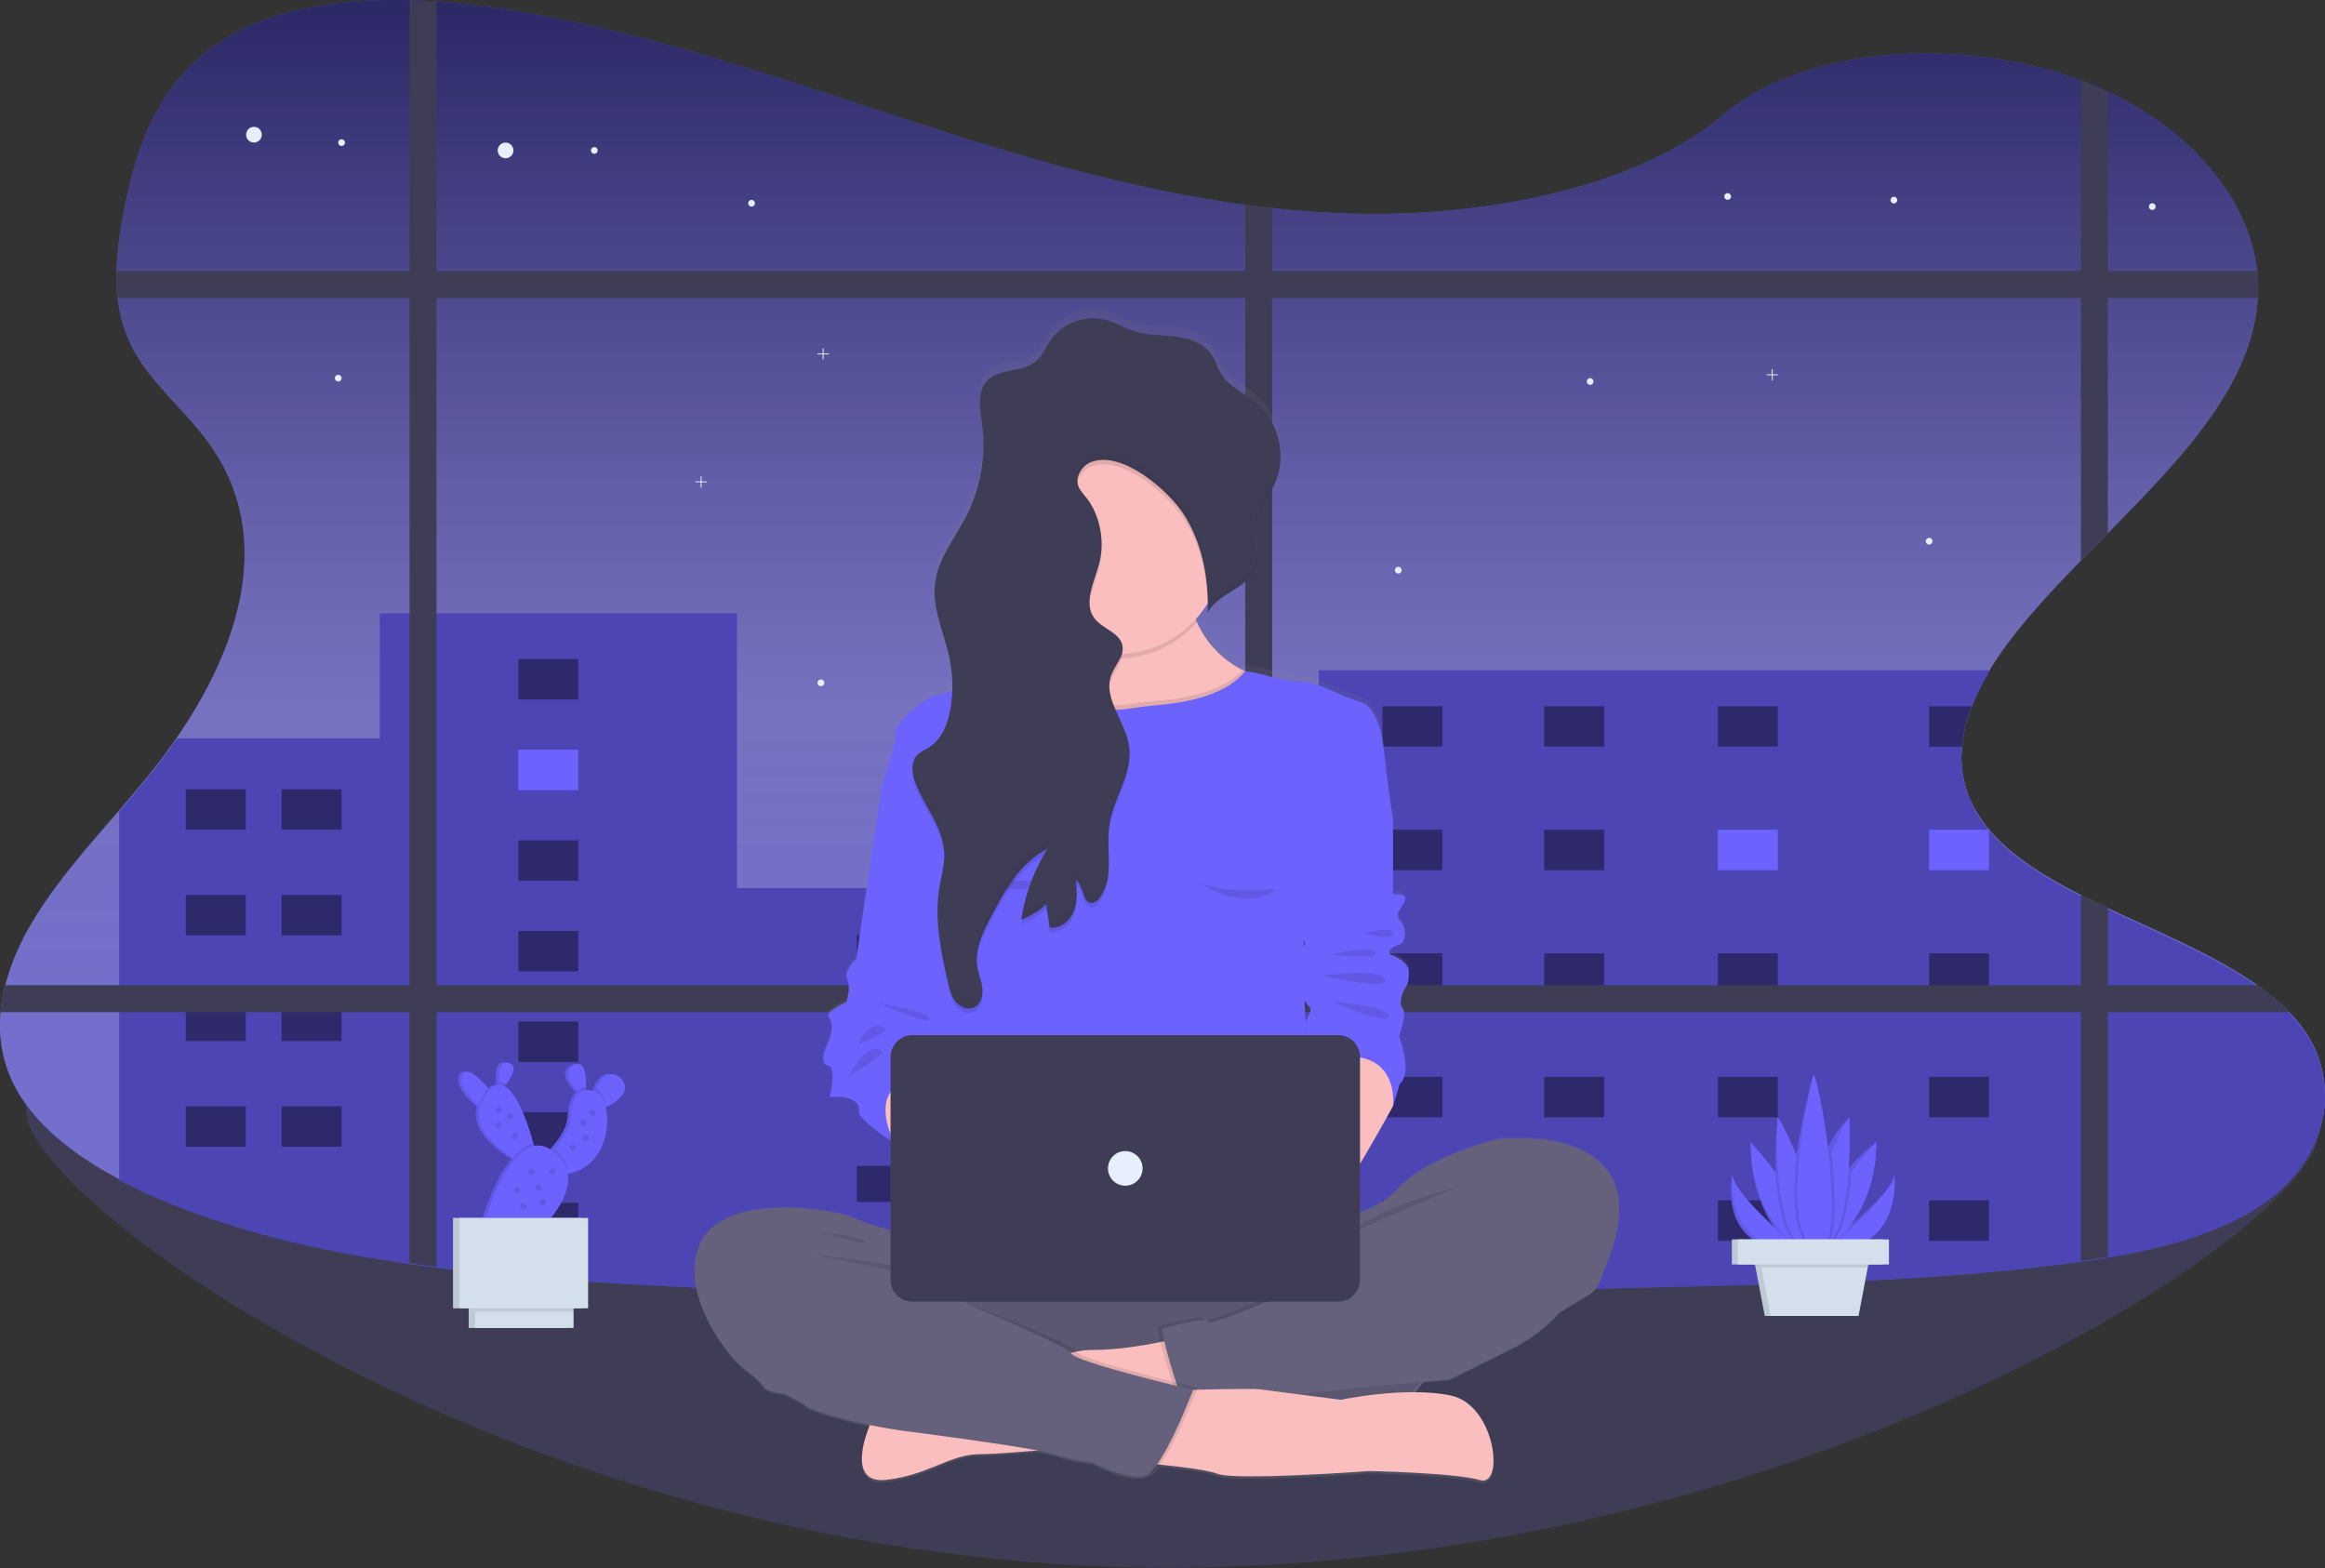 <svg width="599" height="404" viewBox="0 0 599 404" fill="none" xmlns="http://www.w3.org/2000/svg">
<rect x="0" y="0" width="599" height="404" fill="#333333" stroke="none"/>
<g clip-path="url(#clip0)">
<path d="M597.359 291.745C597.359 315.691 465.533 403.871 300.895 403.871C136.258 403.871 6.66 309.9 6.66 285.954C6.66 262.008 136.258 317.143 300.895 317.143C465.533 317.143 597.359 267.778 597.359 291.745Z" fill="#3F3D56"/>
<path d="M598.994 282.187C598.994 282.506 598.994 282.824 598.994 283.148C598.633 293.1 593.09 302.998 582.975 309.987C572.245 317.391 557.855 321.288 543.083 323.776C540.773 324.165 538.452 324.515 536.136 324.855C534.954 325.017 533.777 325.179 532.606 325.33C499.72 329.648 466.142 330.473 432.722 331.267C397.763 332.13 362.771 332.983 327.774 333.426L320.833 333.507C267.733 334.079 214.655 333.598 161.75 330.587C145.331 329.659 128.75 328.428 112.471 326.356C110.15 326.071 107.837 325.76 105.53 325.422C83.941 322.33 62.993 317.586 43.908 309.884C39.403 308.086 34.996 306.05 30.706 303.786C18.718 297.423 8.609 289.376 3.605 279.5C0.695 273.709 -0.503 267.209 0.151 260.762C0.365 258.418 0.768 256.095 1.355 253.816C2.86 248.177 5.155 242.778 8.172 237.782C15.966 224.603 27.672 212.789 37.766 200.414C59.312 174.039 73.345 140.713 53.461 113.68C47.756 105.914 39.509 99.109 34.862 90.986C32.376 86.599 30.825 81.744 30.306 76.728C30.054 74.421 29.959 72.101 30.02 69.782C30.241 64.366 30.918 58.979 32.044 53.678C35.283 37.098 41.333 19.224 60.019 8.883C72.773 1.824 89.03 -0.367 105.514 0.049C107.828 0.103 110.141 0.211 112.455 0.372C118.775 0.788 125.058 1.554 131.125 2.531C168.604 8.516 203.196 21.021 238.118 32.311C264.705 40.903 292.243 48.939 320.817 52.771C323.127 53.078 325.437 53.364 327.758 53.613C334.456 54.347 341.214 54.833 348.025 55.032C381.927 56.004 421.479 48.664 443.991 29.602C465.738 11.177 506.521 9.693 536.12 20.697L536.563 20.864C538.79 21.713 540.949 22.627 543.039 23.606C564.85 33.86 579.461 51.422 581.523 69.798C581.781 72.081 581.842 74.381 581.707 76.674C581.709 76.697 581.709 76.721 581.707 76.744C580.292 99.352 561.812 118.338 543.045 137.356C540.724 139.704 538.398 142.052 536.098 144.416C530.01 150.665 524.111 156.963 518.994 163.445C516.657 166.383 514.509 169.465 512.56 172.674C510.77 175.633 509.24 178.743 507.989 181.967C506.669 185.305 505.82 188.811 505.468 192.383C504.942 197.504 505.878 202.668 508.167 207.279L508.215 207.387C513.224 217.317 523.825 224.354 536.098 230.593C538.36 231.748 540.686 232.871 543.045 233.982C556.355 240.264 570.696 246.098 581.599 253.854C584.538 255.898 587.281 258.21 589.792 260.762C590.814 261.82 591.78 262.931 592.685 264.092C596.666 269.121 598.881 275.321 598.989 281.734C598.994 281.896 598.994 282.042 598.994 282.187Z" fill="#6C63FF"/>
<path d="M598.994 282.187C598.994 282.506 598.994 282.824 598.994 283.148C598.633 293.1 593.09 302.998 582.975 309.987C572.245 317.391 557.855 321.288 543.083 323.776C540.773 324.165 538.452 324.515 536.136 324.855C534.954 325.017 533.777 325.179 532.606 325.33C499.72 329.648 466.142 330.473 432.722 331.267C397.763 332.13 362.771 332.983 327.774 333.426L320.833 333.507C267.733 334.079 214.655 333.598 161.75 330.587C145.331 329.659 128.75 328.428 112.471 326.356C110.15 326.071 107.837 325.76 105.53 325.422C83.941 322.33 62.993 317.586 43.908 309.884C39.403 308.086 34.996 306.05 30.706 303.786C18.718 297.423 8.609 289.376 3.605 279.5C0.695 273.709 -0.503 267.209 0.151 260.762C0.365 258.418 0.768 256.095 1.355 253.816C2.86 248.177 5.155 242.778 8.172 237.782C15.966 224.603 27.672 212.789 37.766 200.414C59.312 174.039 73.345 140.713 53.461 113.68C47.756 105.914 39.509 99.109 34.862 90.986C32.376 86.599 30.825 81.744 30.306 76.728C30.054 74.421 29.959 72.101 30.02 69.782C30.241 64.366 30.918 58.979 32.044 53.678C35.283 37.098 41.333 19.224 60.019 8.883C72.773 1.824 89.03 -0.367 105.514 0.049C107.828 0.103 110.141 0.211 112.455 0.372C118.775 0.788 125.058 1.554 131.125 2.531C168.604 8.516 203.196 21.021 238.118 32.311C264.705 40.903 292.243 48.939 320.817 52.771C323.127 53.078 325.437 53.364 327.758 53.613C334.456 54.347 341.214 54.833 348.025 55.032C381.927 56.004 421.479 48.664 443.991 29.602C465.738 11.177 506.521 9.693 536.12 20.697L536.563 20.864C538.79 21.713 540.949 22.627 543.039 23.606C564.85 33.86 579.461 51.422 581.523 69.798C581.781 72.081 581.842 74.381 581.707 76.674C581.709 76.697 581.709 76.721 581.707 76.744C580.292 99.352 561.812 118.338 543.045 137.356C540.724 139.704 538.398 142.052 536.098 144.416C530.01 150.665 524.111 156.963 518.994 163.445C516.657 166.383 514.509 169.465 512.56 172.674C510.77 175.633 509.24 178.743 507.989 181.967C506.669 185.305 505.82 188.811 505.468 192.383C504.942 197.504 505.878 202.668 508.167 207.279L508.215 207.387C513.224 217.317 523.825 224.354 536.098 230.593C538.36 231.748 540.686 232.871 543.045 233.982C556.355 240.264 570.696 246.098 581.599 253.854C584.538 255.898 587.281 258.21 589.792 260.762C590.814 261.82 591.78 262.931 592.685 264.092C596.666 269.121 598.881 275.321 598.989 281.734C598.994 281.896 598.994 282.042 598.994 282.187Z" fill="url(#paint0_linear)"/>
<path d="M543.067 23.606V137.351C540.746 139.704 538.419 142.052 536.12 144.416V20.697L543.067 23.606Z" fill="#3F3D56"/>
<path d="M581.734 76.674C581.736 76.697 581.736 76.721 581.734 76.744H30.306C30.054 74.438 29.959 72.117 30.02 69.798H581.55C581.808 72.08 581.87 74.381 581.734 76.674V76.674Z" fill="#3F3D56"/>
<path d="M130.25 40.779C131.368 40.779 132.275 39.873 132.275 38.755C132.275 37.637 131.368 36.731 130.25 36.731C129.133 36.731 128.226 37.637 128.226 38.755C128.226 39.873 129.133 40.779 130.25 40.779Z" fill="#E7EFFD"/>
<path d="M65.427 36.726C66.545 36.726 67.451 35.82 67.451 34.702C67.451 33.584 66.545 32.678 65.427 32.678C64.31 32.678 63.403 33.584 63.403 34.702C63.403 35.82 64.31 36.726 65.427 36.726Z" fill="#E7EFFD"/>
<path d="M153.114 39.624C153.594 39.624 153.983 39.235 153.983 38.755C153.983 38.275 153.594 37.886 153.114 37.886C152.634 37.886 152.245 38.275 152.245 38.755C152.245 39.235 152.634 39.624 153.114 39.624Z" fill="#E7EFFD"/>
<path d="M87.999 37.6C88.479 37.6 88.868 37.211 88.868 36.731C88.868 36.251 88.479 35.862 87.999 35.862C87.52 35.862 87.13 36.251 87.13 36.731C87.13 37.211 87.52 37.6 87.999 37.6Z" fill="#E7EFFD"/>
<path d="M87.136 98.288C87.616 98.288 88.005 97.899 88.005 97.419C88.005 96.939 87.616 96.55 87.136 96.55C86.656 96.55 86.267 96.939 86.267 97.419C86.267 97.899 86.656 98.288 87.136 98.288Z" fill="#E7EFFD"/>
<path d="M487.932 52.425C488.412 52.425 488.801 52.036 488.801 51.556C488.801 51.077 488.412 50.688 487.932 50.688C487.452 50.688 487.063 51.077 487.063 51.556C487.063 52.036 487.452 52.425 487.932 52.425Z" fill="#E7EFFD"/>
<path d="M193.627 53.224C194.107 53.224 194.496 52.835 194.496 52.355C194.496 51.875 194.107 51.486 193.627 51.486C193.147 51.486 192.758 51.875 192.758 52.355C192.758 52.835 193.147 53.224 193.627 53.224Z" fill="#E7EFFD"/>
<path d="M445.103 51.486C445.583 51.486 445.972 51.097 445.972 50.617C445.972 50.138 445.583 49.749 445.103 49.749C444.623 49.749 444.234 50.138 444.234 50.617C444.234 51.097 444.623 51.486 445.103 51.486Z" fill="#E7EFFD"/>
<path d="M554.493 54.093C554.973 54.093 555.362 53.704 555.362 53.224C555.362 52.744 554.973 52.355 554.493 52.355C554.013 52.355 553.624 52.744 553.624 53.224C553.624 53.704 554.013 54.093 554.493 54.093Z" fill="#E7EFFD"/>
<path d="M598.995 282.187C598.995 282.506 598.995 282.824 598.995 283.148C598.719 293.175 593.165 303.176 582.975 310.213C572.245 317.618 557.856 321.515 543.083 324.003C540.773 324.391 538.452 324.742 536.136 325.082C534.954 325.244 533.778 325.406 532.606 325.557C524.51 326.636 516.371 327.462 508.205 328.153C497.248 329.081 486.237 329.723 475.216 330.198C461.064 330.819 446.885 331.17 432.722 331.52C405.038 332.2 377.333 332.88 349.602 333.35L339.762 333.512L327.758 333.674L320.817 333.755C277.098 334.219 233.444 333.981 189.865 332.2C186.965 332.085 184.07 331.959 181.18 331.823C174.704 331.538 168.227 331.209 161.75 330.835C148.769 330.101 135.686 329.173 122.743 327.797C119.31 327.437 115.892 327.039 112.488 326.604C110.167 326.32 107.853 326.008 105.546 325.67C102.977 325.31 100.419 324.918 97.871 324.494C78.98 321.407 60.742 316.938 43.924 310.127C39.415 308.32 35.003 306.279 30.706 304.012V209.027C33.102 206.248 35.483 203.468 37.771 200.657C40.524 197.278 43.169 193.797 45.597 190.224H97.844V158.032H189.87V228.807H339.762V172.679H512.695C510.939 175.543 509.424 178.549 508.167 181.665V181.967H507.967C506.647 185.305 505.799 188.811 505.447 192.383C504.921 197.503 505.856 202.668 508.145 207.279V207.505L508.194 207.613C513.203 217.543 523.803 224.581 536.077 230.82C538.338 231.975 540.665 233.097 543.023 234.209C556.198 240.426 570.394 246.212 581.253 253.854L581.577 254.08C584.436 256.064 587.112 258.3 589.571 260.762C589.652 260.837 589.722 260.913 589.792 260.988C590.814 262.047 591.78 263.158 592.685 264.318C596.617 269.288 598.83 275.399 598.989 281.734C598.995 281.896 598.995 282.042 598.995 282.187Z" fill="#6C63FF"/>
<path opacity="0.3" d="M598.995 282.187C598.995 282.506 598.995 282.824 598.995 283.148C598.719 293.175 593.165 303.176 582.975 310.213C572.245 317.618 557.856 321.515 543.083 324.003C540.773 324.391 538.452 324.742 536.136 325.082C534.954 325.244 533.778 325.406 532.606 325.557C524.51 326.636 516.371 327.462 508.205 328.153C497.248 329.081 486.237 329.723 475.216 330.198C461.064 330.819 446.885 331.17 432.722 331.52C405.038 332.2 377.333 332.88 349.602 333.35L339.762 333.512L327.758 333.674L320.817 333.755C277.098 334.219 233.444 333.981 189.865 332.2C186.965 332.085 184.07 331.959 181.18 331.823C174.704 331.538 168.227 331.209 161.75 330.835C148.769 330.101 135.686 329.173 122.743 327.797C119.31 327.437 115.892 327.039 112.488 326.604C110.167 326.32 107.853 326.008 105.546 325.67C102.977 325.31 100.419 324.918 97.871 324.494C78.98 321.407 60.742 316.938 43.924 310.127C39.415 308.32 35.003 306.279 30.706 304.012V209.027C33.102 206.248 35.483 203.468 37.771 200.657C40.524 197.278 43.169 193.797 45.597 190.224H97.844V158.032H189.87V228.807H339.762V172.679H512.695C510.939 175.543 509.424 178.549 508.167 181.665V181.967H507.967C506.647 185.305 505.799 188.811 505.447 192.383C504.921 197.503 505.856 202.668 508.145 207.279V207.505L508.194 207.613C513.203 217.543 523.803 224.581 536.077 230.82C538.338 231.975 540.665 233.097 543.023 234.209C556.198 240.426 570.394 246.212 581.253 253.854L581.577 254.08C584.436 256.064 587.112 258.3 589.571 260.762C589.652 260.837 589.722 260.913 589.792 260.988C590.814 262.047 591.78 263.158 592.685 264.318C596.617 269.288 598.83 275.399 598.989 281.734C598.995 281.896 598.995 282.042 598.995 282.187Z" fill="black"/>
<path opacity="0.4" d="M63.306 203.35H47.87V213.766H63.306V203.35Z" fill="black"/>
<path opacity="0.4" d="M88.005 203.35H72.568V213.766H88.005V203.35Z" fill="black"/>
<path opacity="0.4" d="M371.601 181.94H356.165V192.356H371.601V181.94Z" fill="black"/>
<path opacity="0.4" d="M413.275 181.94H397.838V192.356H413.275V181.94Z" fill="black"/>
<path opacity="0.4" d="M458.03 181.94H442.594V192.356H458.03V181.94Z" fill="black"/>
<path opacity="0.4" d="M371.601 213.771H356.165V224.187H371.601V213.771Z" fill="black"/>
<path opacity="0.4" d="M413.275 213.771H397.838V224.187H413.275V213.771Z" fill="black"/>
<path d="M458.03 213.771H442.594V224.187H458.03V213.771Z" fill="#6C63FF"/>
<path opacity="0.4" d="M371.601 245.596H356.165V256.012H371.601V245.596Z" fill="black"/>
<path opacity="0.4" d="M413.275 245.596H397.838V256.012H413.275V245.596Z" fill="black"/>
<path opacity="0.4" d="M458.03 245.596H442.594V256.012H458.03V245.596Z" fill="black"/>
<path opacity="0.4" d="M371.601 277.427H356.165V287.843H371.601V277.427Z" fill="black"/>
<path opacity="0.4" d="M413.275 277.427H397.838V287.843H413.275V277.427Z" fill="black"/>
<path opacity="0.4" d="M458.03 277.427H442.594V287.843H458.03V277.427Z" fill="black"/>
<path opacity="0.4" d="M371.601 309.258H356.165V319.674H371.601V309.258Z" fill="black"/>
<path opacity="0.4" d="M413.275 309.258H397.838V319.674H413.275V309.258Z" fill="black"/>
<path opacity="0.4" d="M458.03 309.258H442.594V319.674H458.03V309.258Z" fill="black"/>
<path opacity="0.4" d="M507.989 181.967C506.669 185.305 505.821 188.811 505.468 192.383H497V181.967H507.989Z" fill="black"/>
<path d="M512.436 213.771H497V224.187H512.436V213.771Z" fill="#6C63FF"/>
<path opacity="0.4" d="M512.436 245.596H497V256.012H512.436V245.596Z" fill="black"/>
<path opacity="0.4" d="M512.436 277.427H497V287.843H512.436V277.427Z" fill="black"/>
<path opacity="0.4" d="M512.436 309.258H497V319.674H512.436V309.258Z" fill="black"/>
<path opacity="0.4" d="M148.969 169.786H133.532V180.202H148.969V169.786Z" fill="black"/>
<path d="M148.969 193.139H133.532V203.555H148.969V193.139Z" fill="#6C63FF"/>
<path opacity="0.4" d="M148.969 216.486H133.532V226.902H148.969V216.486Z" fill="black"/>
<path opacity="0.4" d="M148.969 239.838H133.532V250.254H148.969V239.838Z" fill="black"/>
<path opacity="0.4" d="M148.969 263.185H133.532V273.601H148.969V263.185Z" fill="black"/>
<path opacity="0.4" d="M148.969 286.537H133.532V296.953H148.969V286.537Z" fill="black"/>
<path opacity="0.4" d="M148.969 309.884H133.532V320.3H148.969V309.884Z" fill="black"/>
<path opacity="0.4" d="M63.306 230.572H47.87V240.988H63.306V230.572Z" fill="black"/>
<path opacity="0.4" d="M88.005 230.572H72.568V240.988H88.005V230.572Z" fill="black"/>
<path opacity="0.4" d="M63.306 257.793H47.87V268.209H63.306V257.793Z" fill="black"/>
<path opacity="0.4" d="M88.005 257.793H72.568V268.209H88.005V257.793Z" fill="black"/>
<path opacity="0.4" d="M63.306 285.015H47.87V295.431H63.306V285.015Z" fill="black"/>
<path opacity="0.4" d="M88.005 285.015H72.568V295.431H88.005V285.015Z" fill="black"/>
<path opacity="0.4" d="M297.905 240.944H220.733V250.254H297.905V240.944Z" fill="black"/>
<path opacity="0.4" d="M297.905 270.649H220.733V279.959H297.905V270.649Z" fill="black"/>
<path opacity="0.4" d="M297.905 300.359H220.733V309.668H297.905V300.359Z" fill="black"/>
<path d="M112.455 0.372V326.345C110.134 326.061 107.821 325.749 105.514 325.411V0.049C107.83 0.092 110.14 0.21 112.455 0.372Z" fill="#3F3D56"/>
<path d="M327.758 53.602V333.436L320.817 333.517V52.755C323.127 53.068 325.441 53.35 327.758 53.602Z" fill="#3F3D56"/>
<path d="M589.792 260.762H0.151C0.365 258.418 0.768 256.095 1.355 253.816H581.62C584.556 255.87 587.292 258.195 589.792 260.762V260.762Z" fill="#3F3D56"/>
<path d="M536.12 230.572C538.382 231.726 540.708 232.849 543.067 233.961V323.776C540.757 324.164 538.436 324.515 536.12 324.855V230.572Z" fill="#3F3D56"/>
<path d="M182.071 124.026H180.743V122.698H180.506V124.026H179.178V124.264H180.506V125.591H180.743V124.264H182.071V124.026Z" fill="#E7EFFD"/>
<path d="M458.03 96.432H456.702V95.104H456.46V96.432H455.137V96.669H456.46V97.997H456.702V96.669H458.03V96.432Z" fill="#E7EFFD"/>
<path d="M213.522 91.062H212.194V89.734H211.951V91.062H210.629V91.305H211.951V92.627H212.194V91.305H213.522V91.062Z" fill="#E7EFFD"/>
<path d="M211.498 176.786C211.978 176.786 212.367 176.397 212.367 175.917C212.367 175.437 211.978 175.048 211.498 175.048C211.018 175.048 210.629 175.437 210.629 175.917C210.629 176.397 211.018 176.786 211.498 176.786Z" fill="#E7EFFD"/>
<path d="M409.675 99.157C410.155 99.157 410.544 98.768 410.544 98.288C410.544 97.808 410.155 97.419 409.675 97.419C409.195 97.419 408.806 97.808 408.806 98.288C408.806 98.768 409.195 99.157 409.675 99.157Z" fill="#E7EFFD"/>
<path d="M497 140.308C497.479 140.308 497.869 139.919 497.869 139.44C497.869 138.96 497.479 138.571 497 138.571C496.52 138.571 496.131 138.96 496.131 139.44C496.131 139.919 496.52 140.308 497 140.308Z" fill="#E7EFFD"/>
<path d="M360.24 147.762C360.72 147.762 361.109 147.373 361.109 146.893C361.109 146.413 360.72 146.024 360.24 146.024C359.76 146.024 359.371 146.413 359.371 146.893C359.371 147.373 359.76 147.762 360.24 147.762Z" fill="#E7EFFD"/>
<path d="M386.088 293.143C386.088 293.143 367.569 297.622 360.24 306.004C357.784 308.805 354.141 310.823 350.379 312.264V299.619C354.616 292.506 358.885 284.594 358.885 284.594C359.079 284.206 360.623 278.75 360.623 278.75C364.099 276.019 360.429 266.477 360.429 266.477C360.429 266.477 362.555 260.438 361.395 259.267C360.234 258.096 361.201 254.982 362.167 253.616C363.133 252.251 362.938 250.497 362.938 249.331C362.938 248.165 361.395 246.406 358.885 245.435C356.375 244.463 359.079 242.903 360.623 242.509C362.167 242.115 362.555 238.419 360.817 236.47C359.079 234.522 361.012 233.356 361.972 231.214C362.933 229.071 358.869 229.46 358.869 229.46V209.761C358.869 209.761 357.708 203.333 356.553 192.032C355.398 180.731 350.956 179.565 350.956 179.565C348.577 178.827 346.255 177.914 344.01 176.835C341.645 175.727 339.194 174.815 336.68 174.109C336.68 174.109 331.472 174.109 327.224 172.803C322.976 171.497 320.774 171.405 320.774 171.405L320.078 171.06C314.854 168.404 310.716 164.016 308.371 158.647C308.252 158.377 308.144 158.107 308.036 157.848C309.189 156.585 310.221 155.215 311.118 153.757V153.725C311.118 153.925 311.118 154.124 311.118 154.324C311.118 154.405 311.118 154.491 311.118 154.572C311.118 155.053 311.118 155.533 311.118 156.013V156.062C314.194 150.627 323.122 149.386 323.969 143.18C324.008 142.897 324.028 142.612 324.029 142.327V142.289C324.029 142.084 324.029 141.874 324.029 141.663C323.915 139.931 323.321 138.204 323.208 136.455C323.17 135.954 323.17 135.451 323.208 134.949V134.982C323.608 130.162 327.24 125.969 328.902 121.29C329.35 120.031 329.641 118.723 329.771 117.393V117.355C329.815 116.956 329.842 116.551 329.852 116.147C329.852 116.049 329.852 115.947 329.852 115.85C329.852 115.569 329.852 115.31 329.852 115.008C329.802 112.518 329.242 110.065 328.207 107.801C327.172 105.536 325.684 103.507 323.834 101.839C320.758 99.168 316.693 97.49 314.561 93.998C313.568 92.379 313.083 90.457 311.998 88.892C309.957 85.935 306.212 84.731 302.666 84.305C299.119 83.879 295.476 84.019 292.087 82.907C289.679 82.119 287.499 80.721 285.07 80.02C282.424 79.312 279.624 79.43 277.047 80.359C274.47 81.288 272.239 82.983 270.653 85.217C269.374 87.084 268.538 89.319 266.811 90.776C263.275 93.766 257.279 92.47 254.181 95.914C252.48 97.808 252.286 100.388 252.491 103.021C252.491 103.054 252.491 103.086 252.491 103.118C252.491 103.318 252.529 103.523 252.551 103.728C252.551 103.825 252.551 103.923 252.551 104.014C252.551 104.106 252.551 104.219 252.588 104.322C252.696 105.266 252.831 106.205 252.95 107.112C252.95 107.252 252.982 107.387 252.999 107.528L253.096 108.375C253.096 108.58 253.128 108.785 253.15 108.99C253.171 109.195 253.187 109.53 253.204 109.757C253.22 109.983 253.204 110.156 253.241 110.361C253.587 117.553 252.063 124.712 248.816 131.139C245.896 136.865 241.556 142.143 240.8 148.539C240.683 149.587 240.654 150.643 240.714 151.696C240.714 151.82 240.714 151.944 240.714 152.068C240.714 152.192 240.746 152.446 240.763 152.635C240.779 152.824 240.806 153.072 240.833 153.288C240.833 153.412 240.865 153.536 240.881 153.66C240.919 153.946 240.962 154.232 241.011 154.524L241.043 154.707C241.81 159.068 243.548 163.342 244.471 167.746C244.817 169.37 245.048 171.017 245.161 172.674C245.159 172.684 245.159 172.695 245.161 172.706C245.194 173.246 245.221 173.758 245.237 174.287C245.237 175 245.237 175.717 245.237 176.446C243.772 177.009 242.27 177.471 240.741 177.828C238.042 178.216 230.124 185.232 230.702 187.002C231.279 188.773 227.161 201.034 227.048 201.407L220.571 246.201C220.571 246.201 217.133 249.515 218.207 251.657C219.281 253.8 217.996 257.502 217.996 257.502C217.996 257.502 212.189 260.033 213.479 261.593C214.769 263.153 214.18 266.072 213.295 268.021C212.41 269.969 210.958 273.477 213.295 274.06C215.632 274.643 213.695 282.247 213.695 282.247C213.695 282.247 221.839 281.308 221.251 286.143C221.057 287.681 226.945 291.913 229.401 293.607V316.889C226.103 315.967 222.228 314.768 219.756 313.613C214.742 311.277 186.573 306.797 180.398 320.241C174.223 333.685 188.888 351.608 192.553 353.556C192.553 353.556 196.029 356.281 196.801 357.647C197.572 359.012 202.009 359.401 202.009 359.401C202.009 359.401 206.64 361.56 207.795 362.709C208.648 363.573 215.702 365.812 224.063 367.566C224.063 367.566 217.311 383.109 228.327 381.83C239.343 380.551 244.708 375.127 252.475 375.127C255.579 375.127 261.343 374.69 267.145 374.172C268.603 374.43 270.044 374.77 271.463 375.192C274.732 376.22 278.089 376.942 281.492 377.351C281.492 377.351 290.176 382.025 294.807 380.853C295.189 380.746 295.545 380.562 295.854 380.314H295.962C296.804 380.103 297.759 379.234 298.752 377.923C304.544 378.517 311.166 379.358 313.628 380.319C318.426 382.17 352.748 379.607 352.748 379.607C352.748 379.607 374.921 380.044 381.274 381.965C387.626 383.886 385.37 362.347 373.647 359.924C370.518 359.297 367.334 358.982 364.142 358.985C364.954 358.148 365.696 357.245 366.36 356.287C370.581 355.904 373.377 355.666 373.377 355.666C373.377 355.666 384.566 350.21 390.935 346.896C395.001 344.684 398.654 341.785 401.73 338.326C401.73 338.326 407.321 334.818 409.637 333.469C411.952 332.119 413.107 327.624 413.107 327.624C430.654 287.876 386.088 293.143 386.088 293.143ZM335.849 243.287C335.849 242.634 335.849 241.975 335.849 241.322C336.475 241.765 336.383 242.461 335.849 243.281V243.287ZM336.032 257.065C336.502 257.68 336.955 258.241 337.279 258.684C338.526 260.303 336.27 261.059 336.432 263.741C336.47 264.34 336.524 265.176 336.578 266.105C336.34 262.235 336.146 259.051 336.032 257.059V257.065Z" fill="url(#paint1_linear)"/>
<path d="M235.608 318.546C235.608 318.546 224.813 316.037 219.788 313.721C214.763 311.406 186.605 306.97 180.43 320.284C174.256 333.598 188.92 351.338 192.585 353.27C196.25 355.202 231.943 328.763 231.943 328.763L260.096 340.636L265.494 322.211L235.608 318.546Z" fill="#65617D"/>
<path d="M350.201 322.211H267.399C256.42 322.211 247.52 331.11 247.52 342.088V344.964C247.52 355.942 256.42 364.841 267.399 364.841H350.201C361.179 364.841 370.079 355.942 370.079 344.964V342.088C370.079 331.11 361.179 322.211 350.201 322.211Z" fill="#65617D"/>
<path opacity="0.1" d="M370.079 343.523C370.083 347.716 368.848 351.817 366.528 355.31C365.739 356.493 364.835 357.596 363.829 358.602C361.852 360.585 359.502 362.157 356.915 363.229C354.328 364.3 351.554 364.85 348.754 364.846H268.84C263.186 364.846 257.763 362.6 253.765 358.602C249.766 354.605 247.52 349.182 247.52 343.528C247.52 337.875 249.766 332.452 253.765 328.455C257.763 324.457 263.186 322.211 268.84 322.211H348.76C354.413 322.211 359.835 324.456 363.833 328.453C367.831 332.449 370.078 337.87 370.079 343.523V343.523Z" fill="black"/>
<path d="M303.351 344.77C303.351 344.77 291.061 347.927 281.033 347.787C271.004 347.646 224.095 367.135 224.095 367.135C224.095 367.135 217.343 382.526 228.359 381.253C239.375 379.979 244.74 374.636 252.507 374.636C260.274 374.636 284.708 371.938 284.708 371.938L308.22 354.571L303.351 344.77Z" fill="#FBBEBE"/>
<path d="M311.042 199.523L288.999 203.868L287.569 204.154C287.569 204.154 270.141 199.523 269.563 199.135C268.986 198.746 253.166 177.434 253.166 177.434C253.166 177.434 261.165 177.52 267.447 173.899C267.674 173.769 267.895 173.629 268.117 173.494C270.879 171.828 272.978 169.255 274.054 166.214C274.167 165.895 274.264 165.566 274.356 165.221C275.025 162.641 275.069 159.516 274.173 155.733C272.014 146.736 276.979 144.259 283.559 144.475C293.064 144.788 306.001 150.719 306.001 150.719C306.169 153.747 306.857 156.722 308.036 159.516C308.139 159.775 308.252 160.056 308.371 160.304C310.731 165.63 314.869 169.971 320.078 172.582L320.774 172.927C321.476 173.262 322.215 173.58 322.982 173.866C339.789 180.235 311.042 199.523 311.042 199.523Z" fill="#FBBEBE"/>
<path opacity="0.1" d="M308.392 160.304C304.2 165.049 298.514 168.222 292.274 169.296C286.034 170.371 279.614 169.283 274.075 166.214C275.025 163.45 275.204 160.013 274.194 155.733C268.986 133.74 306.039 150.719 306.039 150.719C306.222 154.032 307.02 157.283 308.392 160.304V160.304Z" fill="black"/>
<path d="M315.35 140.767C315.359 145.965 313.899 151.059 311.14 155.463C310.241 156.907 309.209 158.264 308.058 159.516C303.196 164.844 296.443 168.059 289.242 168.475C288.702 168.513 288.125 168.529 287.564 168.529C282.069 168.529 276.698 166.9 272.13 163.847C267.561 160.795 264 156.457 261.898 151.381C259.795 146.305 259.245 140.72 260.317 135.332C261.389 129.943 264.035 124.994 267.92 121.109C271.805 117.224 276.755 114.579 282.144 113.507C287.533 112.435 293.119 112.985 298.195 115.088C303.271 117.19 307.61 120.75 310.662 125.319C313.715 129.887 315.344 135.257 315.344 140.751L315.35 140.767Z" fill="#FBBEBE"/>
<path opacity="0.1" d="M311.042 199.523L288.999 203.868L287.569 204.154C287.569 204.154 270.141 199.523 269.563 199.135C268.986 198.746 253.166 177.434 253.166 177.434C253.166 177.434 261.165 177.52 267.447 173.899C267.674 173.769 267.895 173.629 268.117 173.494C270.114 175.653 276.65 181.757 286.921 181.713C288.24 181.714 289.557 181.618 290.861 181.427C293.96 180.952 297.085 180.645 300.204 180.348C306.179 179.722 315.317 177.909 320.115 172.63L320.812 172.976C321.513 173.31 322.253 173.629 323.019 173.915C339.789 180.235 311.042 199.523 311.042 199.523Z" fill="black"/>
<path d="M335.93 255.851C336.119 260.098 339.212 307.936 339.212 307.936H242.938L243.591 277.816L244.131 253.724L244.303 245.818L245.075 218.428L242.285 215.968L227.118 202.605C227.231 202.249 231.344 190.057 230.772 188.341C230.2 186.625 238.107 179.663 240.811 179.274C242.348 178.917 243.859 178.458 245.334 177.898C249.884 176.279 255.956 173.947 256.626 174.314C257.57 174.822 267.037 173.942 267.42 173.904C267.42 173.904 274.405 182.933 286.884 182.879C288.197 182.872 289.509 182.768 290.807 182.566C293.906 182.091 297.031 181.784 300.15 181.46C306.428 180.807 316.186 178.837 320.758 172.933C320.758 172.933 322.965 173.024 327.208 174.314C331.45 175.604 336.664 175.61 336.664 175.61C339.176 176.308 341.628 177.211 343.994 178.308C346.241 179.375 348.562 180.277 350.94 181.006C350.94 181.006 355.377 182.161 356.537 193.349C357.698 204.537 358.869 210.905 358.869 210.905L335.93 230.771C335.93 230.771 335.741 251.587 335.93 255.851Z" fill="#6C63FF"/>
<path d="M227.123 289.225L230.497 294.627L243.132 299.08L251.816 283.245L243.812 277.843L230.982 272.829L223.653 277.071L227.123 289.225Z" fill="#FBBEBE"/>
<path d="M334.964 315.842C334.964 315.842 352.905 314.493 360.24 306.198C367.575 297.903 386.088 293.467 386.088 293.467C386.088 293.467 430.655 288.259 413.075 327.613C413.075 327.613 411.92 332.049 409.605 333.399C407.289 334.748 401.697 338.223 401.697 338.223L333.242 332.244L334.964 315.842Z" fill="#65617D"/>
<path opacity="0.1" d="M370.079 343.523C370.083 347.716 368.848 351.817 366.528 355.31C355.01 356.33 329.502 358.726 324.164 360.216C317.606 362.034 304.333 358.867 302.881 358.51L302.747 358.478C302.747 358.478 300.188 350.717 298.968 345.752C298.429 343.496 298.143 341.818 298.499 341.694C299.659 341.31 310.271 338.412 310.076 340.075C309.882 341.737 341.921 327.629 341.921 327.629L342.903 339.977C346.158 343.701 370.079 338.164 370.079 343.523Z" fill="black"/>
<path d="M403.068 333.204L401.719 338.223C398.637 341.653 394.985 344.523 390.924 346.707C384.555 349.989 373.366 355.391 373.366 355.391C373.366 355.391 332.276 358.861 325.329 360.788C318.383 362.714 303.912 359.05 303.912 359.05C303.912 359.05 298.515 342.654 299.67 342.266C300.825 341.877 311.436 338.99 311.247 340.647C311.059 342.303 343.092 328.201 343.092 328.201L403.068 333.204Z" fill="#65617D"/>
<path d="M288.659 376.455C288.659 376.455 308.856 377.864 313.66 379.693C318.464 381.523 352.781 378.991 352.781 378.991C352.781 378.991 374.953 379.423 381.306 381.323C387.659 383.223 385.403 361.894 373.679 359.503C361.956 357.112 345.435 360.631 345.435 360.631C345.435 360.631 326.792 358.23 324.531 357.933C322.269 357.636 307.378 358.068 307.378 358.068L288.659 376.455Z" fill="#FBBEBE"/>
<path opacity="0.1" d="M209.29 323.215C209.29 323.215 235.986 325.616 243.326 329.993L209.29 323.215Z" fill="black"/>
<path opacity="0.1" d="M375.801 305.707C375.801 305.707 354.896 310.791 346.703 318.271L375.801 305.707Z" fill="black"/>
<path opacity="0.1" d="M210.845 317.143C211.271 317.283 223.135 318.838 222.849 319.966C222.563 321.094 210.845 317.143 210.845 317.143Z" fill="black"/>
<path opacity="0.1" d="M192.202 346.902L193.746 352.692C193.746 352.692 197.216 355.391 197.988 356.74C198.76 358.089 203.197 358.478 203.197 358.478C203.197 358.478 207.828 360.599 208.988 361.754C210.148 362.909 222.681 366.579 234.453 368.122C246.225 369.666 268.02 372.558 272.651 374.102C275.923 375.117 279.282 375.827 282.684 376.223C282.684 376.223 291.363 380.853 295.994 379.698C300.625 378.544 308.533 357.512 308.533 357.512C308.533 357.512 278.053 350.377 277.087 348.062C276.121 345.747 246.797 334.947 246.797 334.947L229.433 335.358L192.202 346.902Z" fill="black"/>
<path d="M191.042 347.479L192.585 353.27C192.585 353.27 196.061 355.968 196.833 357.318C197.605 358.667 202.042 359.055 202.042 359.055C202.042 359.055 206.672 361.176 207.828 362.337C208.983 363.497 221.526 367.156 233.293 368.7C245.059 370.243 266.864 373.136 271.495 374.679C274.766 375.691 278.123 376.399 281.524 376.795C281.524 376.795 290.208 381.42 294.839 380.265C299.47 379.11 307.377 358.079 307.377 358.079C307.377 358.079 276.893 350.944 275.932 348.629C274.971 346.313 231.943 328.763 231.943 328.763L218.45 325.676L191.042 347.479Z" fill="#65617D"/>
<path d="M230.491 200.678L227.118 202.61L220.641 246.978C220.641 246.978 217.203 250.259 218.277 252.375C219.351 254.491 218.066 258.16 218.066 258.16C218.066 258.16 212.259 260.67 213.549 262.214C214.839 263.757 214.25 266.65 213.365 268.576C212.48 270.503 211.028 273.973 213.365 274.556C215.702 275.139 213.765 282.652 213.765 282.652C213.765 282.652 221.909 281.723 221.321 286.505C221.078 288.437 230.529 294.6 230.529 294.6C230.529 294.6 219.788 275.117 243.85 277.816L245.917 266.833C245.917 266.833 247.984 260.648 245.917 258.738C243.85 256.827 246.381 247.647 246.381 247.647L246.835 207.813L230.491 200.678Z" fill="#6C63FF"/>
<path opacity="0.1" d="M225.25 257.977C225.677 258.684 238.668 260.136 239.516 262.44C240.363 264.745 225.25 257.977 225.25 257.977Z" fill="black"/>
<path opacity="0.1" d="M221.154 268.992C221.154 268.992 222.919 263.482 227.091 264.469C231.263 265.457 221.154 268.992 221.154 268.992Z" fill="black"/>
<path opacity="0.1" d="M218.898 277.039C218.898 277.039 222.001 269.694 226.238 270.26C230.475 270.827 218.898 277.039 218.898 277.039Z" fill="black"/>
<path d="M360.24 276.877L358.885 284.972C358.885 284.972 344.998 310.44 342.488 310.823C339.978 311.207 326.295 293.85 326.295 293.85L322.631 276.871L337.058 274.135L343.465 267.805C343.465 267.805 359.657 269.354 360.24 276.877Z" fill="#FBBEBE"/>
<path d="M353.677 207.241L358.885 210.905V230.388C358.885 230.388 362.939 229.999 361.972 232.126C361.006 234.252 359.079 235.402 360.817 237.334C362.555 239.266 362.167 242.925 360.623 243.314C359.079 243.702 356.381 245.24 358.885 246.206C361.39 247.172 362.939 248.905 362.939 250.065C362.939 251.225 363.133 252.958 362.167 254.307C361.201 255.656 360.24 258.743 361.395 259.904C362.55 261.064 360.429 267.038 360.429 267.038C360.429 267.038 364.099 276.494 360.623 279.192C360.623 279.192 359.079 284.589 358.885 284.978C358.885 284.978 361.319 266.202 337.047 274.141C337.047 274.141 336.599 266.984 336.432 264.334C336.265 261.685 338.526 260.907 337.279 259.326C336.032 257.745 332.913 254.113 334.386 253.152C335.86 252.192 335.352 250.454 334.769 249.099C334.187 247.744 332.152 247.75 333.998 246.109C335.844 244.469 336.939 242.93 335.854 242.159C334.769 241.387 332.886 238.872 334.386 237.717C335.887 236.562 335.93 219.778 335.93 219.778C335.93 219.778 342.105 195.087 353.677 207.241Z" fill="#6C63FF"/>
<path opacity="0.1" d="M351.226 240.432C351.226 240.432 358.642 238.419 358.885 240.432C359.128 242.445 351.226 240.432 351.226 240.432Z" fill="black"/>
<path opacity="0.1" d="M342.893 245.974C342.893 245.974 353.061 243.432 354.33 245.408C355.598 247.383 342.893 245.974 342.893 245.974Z" fill="black"/>
<path opacity="0.1" d="M340.631 251.339C340.631 251.339 355.884 249.218 356.872 252.326C357.86 255.435 340.631 251.339 340.631 251.339Z" fill="black"/>
<path opacity="0.1" d="M342.893 257.977C343.459 258.117 357.579 259.105 357.86 261.787C358.14 264.469 342.893 257.977 342.893 257.977Z" fill="black"/>
<path d="M344.733 266.671H235.09C231.969 266.671 229.439 269.201 229.439 272.322V329.707C229.439 332.828 231.969 335.358 235.09 335.358H344.733C347.854 335.358 350.384 332.828 350.384 329.707V272.322C350.384 269.201 347.854 266.671 344.733 266.671Z" fill="#3F3D56"/>
<path d="M289.912 305.475C292.374 305.475 294.37 303.479 294.37 301.017C294.37 298.555 292.374 296.559 289.912 296.559C287.449 296.559 285.453 298.555 285.453 301.017C285.453 303.479 287.449 305.475 289.912 305.475Z" fill="#E7EFFD"/>
<path opacity="0.1" d="M249.69 224.57C249.69 224.57 261.284 233.432 270.249 226.68C270.249 226.68 255.093 228.057 249.69 224.57Z" fill="black"/>
<path opacity="0.1" d="M308.392 226.956C308.392 226.956 319.98 235.812 328.946 229.06C328.946 229.06 313.795 230.442 308.392 226.956Z" fill="black"/>
<path opacity="0.1" d="M315.35 140.767C315.359 145.964 313.899 151.059 311.14 155.463C310.907 147.729 309.089 139.99 304.879 133.53C301.025 127.593 289.307 117.237 281.254 120.124C280.412 120.433 279.654 120.936 279.043 121.592C278.431 122.249 277.983 123.04 277.735 123.902C276.936 126.935 279.273 128.219 280.774 130.61C283.318 134.753 284.312 139.663 283.58 144.469C283.478 145.116 283.343 145.758 283.176 146.391C281.907 151.151 279.003 156.596 281.999 160.498C284.088 163.197 288.578 164.157 289.188 167.514C289.244 167.831 289.262 168.154 289.242 168.475C289.102 170.747 287.164 172.749 286.317 174.978C285.324 177.606 285.885 180.218 286.916 182.858C288.255 186.301 290.392 189.782 290.91 193.419C291.428 197.057 290.311 200.435 288.994 203.851C287.747 207.09 286.295 210.301 285.809 213.674C284.876 220.085 287.229 227.501 283.192 232.563C282.781 233.175 282.148 233.603 281.427 233.756C278.841 234.025 279.268 229.379 277.201 227.819C277.422 230.518 277.632 233.335 276.661 235.86C275.689 238.386 273.131 240.534 270.454 240.108L269.531 234.047C267.709 235.84 265.517 237.213 263.108 238.068C264.056 231.623 266.339 225.447 269.812 219.934C263.016 223.205 259.054 230.285 255.519 236.945C253.317 241.106 251.034 245.65 251.806 250.297C252.119 252.191 252.934 253.994 253.112 255.899C253.29 257.804 252.599 260.033 250.823 260.756C249.274 261.388 247.466 260.632 246.349 259.369L246.155 259.137C246.047 258.997 245.944 258.851 245.847 258.705C245.654 258.412 245.483 258.106 245.334 257.788C244.852 256.647 244.49 255.459 244.255 254.242L244.136 253.703C242.339 245.818 240.719 237.685 242.036 229.708C242.522 226.772 243.407 223.858 243.299 220.879C243.218 219.199 242.876 217.542 242.285 215.967C240.709 211.553 237.675 207.5 235.948 203.053C235.929 203.023 235.915 202.99 235.905 202.956C234.998 200.603 234.55 197.661 236.229 195.772C237.092 194.795 238.388 194.304 239.467 193.614C242.824 191.428 244.325 187.278 244.946 183.316C245.225 181.531 245.366 179.727 245.367 177.919C249.917 176.3 255.989 173.969 256.658 174.336C257.603 174.843 267.07 173.963 267.453 173.926C270.335 172.263 272.85 169.819 274.081 166.241C274.194 165.922 274.291 165.593 274.383 165.247C270.062 162.916 266.436 159.481 263.874 155.293C261.312 151.104 259.907 146.312 259.8 141.403C259.694 136.495 260.891 131.645 263.268 127.35C265.646 123.054 269.12 119.465 273.336 116.949C277.552 114.433 282.36 113.079 287.27 113.025C292.18 112.971 297.016 114.219 301.287 116.643C305.557 119.066 309.109 122.578 311.58 126.82C314.051 131.063 315.354 135.884 315.355 140.794L315.35 140.767Z" fill="black"/>
<path d="M283.175 145.236C281.902 149.996 279.003 155.441 282.004 159.349C284.093 162.047 288.584 163.002 289.183 166.365C289.663 169.063 287.283 171.287 286.322 173.823C284.034 179.884 290.003 185.842 290.91 192.259C291.898 199.221 286.824 205.562 285.815 212.519C284.881 218.93 287.234 226.34 283.197 231.408C282.789 232.023 282.155 232.452 281.432 232.601C278.847 232.876 279.273 228.229 277.206 226.664C277.427 229.363 277.638 232.18 276.666 234.706C275.695 237.231 273.136 239.374 270.459 238.953L269.536 232.887C267.715 234.68 265.523 236.053 263.113 236.907C264.062 230.465 266.343 224.291 269.811 218.779C263.016 222.05 259.06 229.131 255.525 235.785C253.317 239.946 251.039 244.495 251.806 249.142C252.119 251.037 252.934 252.834 253.112 254.744C253.29 256.655 252.599 258.873 250.823 259.601C249.204 260.276 247.245 259.38 246.155 257.982C245.064 256.585 244.643 254.804 244.249 253.082C242.403 245.03 240.682 236.719 242.026 228.569C242.511 225.628 243.397 222.714 243.289 219.74C243.056 213.226 238.247 207.867 235.905 201.806C234.993 199.448 234.55 196.512 236.229 194.623C237.092 193.646 238.388 193.155 239.467 192.464C242.819 190.273 244.325 186.128 244.94 182.167C245.603 177.885 245.481 173.517 244.579 169.279C243.224 162.938 240.115 156.742 240.887 150.304C241.642 143.968 245.982 138.743 248.902 133.071C252.658 125.73 254.1 117.422 253.036 109.244C252.534 105.439 251.655 101.035 254.235 98.191C257.333 94.78 263.329 96.065 266.864 93.107C268.592 91.666 269.428 89.448 270.707 87.602C272.306 85.385 274.54 83.705 277.115 82.786C279.689 81.867 282.482 81.751 285.124 82.454C287.553 83.15 289.733 84.532 292.141 85.314C295.53 86.394 299.157 86.275 302.72 86.701C306.282 87.127 310.011 88.32 312.052 91.24C313.131 92.794 313.622 94.689 314.615 96.297C316.747 99.751 320.812 101.413 323.888 104.063C326.526 106.415 328.414 109.492 329.314 112.91C330.214 116.328 330.088 119.935 328.951 123.281C327.116 128.392 322.868 132.915 323.23 138.333C323.375 140.562 324.309 142.748 324.018 144.955C323.165 151.102 314.243 152.327 311.161 157.713C311.409 148.884 309.715 139.79 304.895 132.391C301.041 126.455 289.323 116.093 281.27 118.98C280.429 119.29 279.672 119.794 279.061 120.45C278.449 121.106 278.001 121.897 277.751 122.758C276.952 125.785 279.289 127.075 280.79 129.466C282.226 131.8 283.178 134.399 283.588 137.108C283.998 139.818 283.857 142.582 283.175 145.236Z" fill="#3F3D56"/>
<g opacity="0.2">
<path opacity="0.2" d="M245.334 175.826C245.402 173.052 245.143 170.281 244.562 167.568C243.413 162.171 241.005 156.888 240.784 151.469C240.471 157.503 243.294 163.342 244.562 169.279C245.023 171.432 245.281 173.624 245.334 175.826V175.826Z" fill="black"/>
<path opacity="0.2" d="M268.327 219.621C268.797 218.763 269.283 217.91 269.806 217.079C263.016 220.35 259.054 227.431 255.519 234.09C253.474 237.938 251.374 242.126 251.687 246.411C251.946 242.736 253.754 239.153 255.519 235.823C258.79 229.665 262.428 223.156 268.327 219.621Z" fill="black"/>
<path opacity="0.2" d="M253.08 254.523C252.874 255.98 252.151 257.362 250.823 257.907C249.204 258.576 247.245 257.686 246.16 256.288C245.075 254.89 244.643 253.114 244.249 251.387C242.932 245.634 241.68 239.741 241.551 233.875C241.421 240.313 242.792 246.8 244.249 253.125C244.643 254.847 245.07 256.633 246.16 258.026C247.25 259.418 249.188 260.314 250.823 259.645C252.599 258.916 253.295 256.698 253.117 254.787C253.08 254.696 253.08 254.609 253.08 254.523Z" fill="black"/>
<path opacity="0.2" d="M283.802 139.44C283.739 140.825 283.529 142.2 283.175 143.541C282.236 147.065 280.401 150.973 280.73 154.335C280.99 151.399 282.393 148.204 283.175 145.263C283.676 143.364 283.887 141.401 283.802 139.44Z" fill="black"/>
<path opacity="0.2" d="M253.355 113.686C253.4 111.627 253.288 109.569 253.02 107.528C252.821 106.027 252.567 104.43 252.48 102.87C252.356 104.948 252.734 107.188 253.02 109.266C253.213 110.732 253.324 112.207 253.355 113.686V113.686Z" fill="black"/>
<path opacity="0.2" d="M289.188 166.419C289.188 166.37 289.188 166.332 289.15 166.284C288.74 168.291 287.089 170.126 286.328 172.145C285.876 173.35 285.713 174.644 285.853 175.923C285.918 175.224 286.078 174.538 286.328 173.883C287.283 171.341 289.663 169.096 289.188 166.419Z" fill="black"/>
<path opacity="0.2" d="M243.289 218.045C243.051 211.531 238.247 206.172 235.9 200.111C235.525 199.157 235.271 198.16 235.144 197.143C235.014 198.75 235.273 200.364 235.9 201.849C238.21 207.829 242.884 213.091 243.262 219.459C243.289 218.99 243.305 218.515 243.289 218.045Z" fill="black"/>
<path opacity="0.2" d="M304.895 130.697C301.036 124.76 289.323 114.398 281.27 117.285C280.428 117.595 279.67 118.099 279.058 118.755C278.446 119.411 277.996 120.202 277.746 121.063C277.556 121.724 277.535 122.422 277.686 123.092C277.686 122.995 277.719 122.898 277.746 122.801C277.996 121.939 278.445 121.148 279.057 120.492C279.669 119.835 280.428 119.332 281.27 119.023C289.323 116.136 301.036 126.514 304.895 132.434C309.256 139.137 311.053 147.227 311.172 155.253C311.285 146.644 309.564 137.864 304.895 130.697Z" fill="black"/>
<path opacity="0.2" d="M324.002 143.244C323.154 149.375 314.286 150.611 311.172 155.965C311.172 156.553 311.172 157.147 311.172 157.735C314.248 152.338 323.176 151.124 324.023 144.977C324.099 144.373 324.099 143.762 324.023 143.158C324.019 143.187 324.012 143.216 324.002 143.244V143.244Z" fill="black"/>
<path opacity="0.2" d="M328.935 121.565C327.1 126.681 322.852 131.199 323.214 136.622C323.214 136.698 323.214 136.779 323.214 136.86C323.613 132.084 327.245 127.939 328.908 123.303C329.656 121.185 329.977 118.94 329.852 116.697C329.793 118.357 329.484 119.998 328.935 121.565V121.565Z" fill="black"/>
<path opacity="0.2" d="M283.197 229.724C282.789 230.34 282.155 230.771 281.432 230.922C278.847 231.198 279.273 226.551 277.206 224.986C277.26 225.601 277.309 226.222 277.341 226.842C279.262 228.505 278.906 232.925 281.432 232.655C281.79 232.582 282.131 232.439 282.433 232.234C282.736 232.03 282.996 231.767 283.197 231.462C285.502 228.569 285.723 224.916 285.664 221.122C285.604 224.284 285.146 227.301 283.197 229.724Z" fill="black"/>
<path opacity="0.2" d="M276.661 233.027C275.678 235.558 273.131 237.701 270.448 237.275C270.143 235.256 269.837 233.234 269.531 231.208C267.789 232.918 265.71 234.247 263.426 235.11C263.308 235.726 263.194 236.346 263.103 236.967C265.513 236.113 267.708 234.74 269.531 232.946C269.837 234.972 270.143 236.994 270.448 239.012C273.147 239.433 275.678 237.296 276.661 234.765C277.264 233.002 277.505 231.135 277.368 229.276C277.34 230.557 277.101 231.824 276.661 233.027V233.027Z" fill="black"/>
<path opacity="0.2" d="M285.815 210.835C285.607 212.465 285.529 214.109 285.583 215.752C285.591 214.688 285.669 213.626 285.815 212.573C286.781 205.94 291.428 199.869 291.007 193.29C290.635 199.237 286.695 204.791 285.815 210.835Z" fill="black"/>
</g>
<path d="M446.307 302.858C446.307 302.858 442.642 319.928 458.953 321.952L459.963 320.057C459.963 320.057 447.333 308.184 446.307 302.858Z" fill="#6C63FF"/>
<path d="M465.166 319.944L461.387 320.748L461.01 320.829C461.01 320.829 450.89 312.615 451.019 294.276C452.373 296.978 453.991 299.54 455.85 301.924C459.849 307.229 464.41 314.315 465.166 319.944Z" fill="#6C63FF"/>
<path d="M466.45 321.703C466.151 321.897 465.813 322.021 465.46 322.066C465.107 322.112 464.748 322.078 464.41 321.968C454.695 319.69 457.96 287.967 457.96 287.967C458.5 288.221 459.088 292.285 461.328 297.466C465.257 306.635 469.575 319.404 466.45 321.703Z" fill="#6C63FF"/>
<path d="M488.051 302.858C488.051 302.858 488.682 319.928 472.371 321.952L471.362 320.057C471.362 320.057 487.041 308.184 488.051 302.858Z" fill="#6C63FF"/>
<path d="M483.377 294.276C483.495 312.626 470.347 320.829 470.347 320.829L469.969 320.748L466.191 319.944C466.941 314.315 471.513 307.229 475.518 301.924C477.783 299.035 480.426 296.462 483.377 294.276V294.276Z" fill="#6C63FF"/>
<path d="M469.91 320.041C469.326 320.753 468.588 321.321 467.751 321.703C467.496 321.818 467.23 321.907 466.958 321.968C464.561 322.508 463.719 320.802 463.859 317.866C464.086 312.637 467.373 303.57 470.336 296.818C472.463 291.929 475.933 288.227 476.452 287.984C476.419 287.957 476.274 312.669 469.91 320.041Z" fill="#6C63FF"/>
<path d="M467.19 276.828C467.19 276.828 456.314 315.395 465.673 321.212C475.032 327.03 469.591 280.245 467.19 276.828Z" fill="#6C63FF"/>
<path opacity="0.1" d="M446.307 302.858C446.307 302.858 442.642 319.928 458.953 321.952L459.963 320.057C459.963 320.057 447.333 308.184 446.307 302.858Z" fill="black"/>
<path opacity="0.1" d="M465.166 319.944L461.387 320.748L461.01 320.829C461.01 320.829 450.89 312.615 451.019 294.276C452.373 296.978 453.991 299.54 455.85 301.924C459.849 307.229 464.41 314.315 465.166 319.944Z" fill="black"/>
<path opacity="0.1" d="M466.45 321.703C466.151 321.897 465.813 322.021 465.46 322.066C465.107 322.112 464.748 322.078 464.41 321.968C454.695 319.69 457.96 287.967 457.96 287.967C458.5 288.221 459.088 292.285 461.328 297.466C465.257 306.635 469.575 319.404 466.45 321.703Z" fill="black"/>
<path opacity="0.1" d="M488.051 302.858C488.051 302.858 488.682 319.928 472.371 321.952L471.362 320.057C471.362 320.057 487.041 308.184 488.051 302.858Z" fill="black"/>
<path opacity="0.1" d="M483.377 294.276C483.495 312.626 470.347 320.829 470.347 320.829L469.969 320.748L466.191 319.944C466.941 314.315 471.513 307.229 475.518 301.924C477.783 299.035 480.426 296.462 483.377 294.276V294.276Z" fill="black"/>
<path opacity="0.1" d="M469.91 320.041C469.326 320.753 468.588 321.321 467.751 321.703C467.496 321.818 467.23 321.907 466.958 321.968C464.561 322.508 463.719 320.802 463.859 317.866C464.086 312.637 467.373 303.57 470.336 296.818C472.463 291.929 475.933 288.227 476.452 287.984C476.419 287.957 476.274 312.669 469.91 320.041Z" fill="black"/>
<path opacity="0.1" d="M467.19 276.828C467.19 276.828 456.314 315.395 465.673 321.212C475.032 327.03 469.591 280.245 467.19 276.828Z" fill="black"/>
<path d="M446.307 302.858C446.307 302.858 444.148 319.928 460.47 321.952L461.479 320.057C461.479 320.057 447.333 308.184 446.307 302.858Z" fill="#6C63FF"/>
<path d="M466.682 319.944L462.904 320.748L462.521 320.829C462.521 320.829 450.884 312.615 451.014 294.276C451.014 294.276 453.993 297.471 457.361 301.924C461.366 307.229 465.927 314.315 466.682 319.944Z" fill="#6C63FF"/>
<path opacity="0.1" d="M466.682 319.944L462.904 320.748C459.304 317.591 457.879 309.35 457.361 301.924C461.366 307.229 465.927 314.315 466.682 319.944Z" fill="black"/>
<path d="M467.967 321.703C467.668 321.897 467.33 322.021 466.977 322.066C466.624 322.112 466.265 322.078 465.927 321.968C456.184 319.69 457.96 287.967 457.96 287.967C458.5 288.221 460.605 292.285 462.818 297.466C466.774 306.635 471.092 319.404 467.967 321.703Z" fill="#6C63FF"/>
<path d="M488.051 302.858C488.051 302.858 490.21 319.928 473.888 321.952L472.879 320.057C472.879 320.057 487.041 308.184 488.051 302.858Z" fill="#6C63FF"/>
<path d="M483.376 294.276C483.495 312.626 471.864 320.829 471.864 320.829L471.486 320.748L467.708 319.944C468.463 314.315 473.03 307.229 477.034 301.924C480.392 297.461 483.376 294.276 483.376 294.276Z" fill="#6C63FF"/>
<path opacity="0.1" d="M477.018 301.924C476.533 308.853 475.264 316.495 472.188 320.041C471.973 320.295 471.738 320.532 471.486 320.748L467.708 319.944C468.436 314.315 473.013 307.229 477.018 301.924Z" fill="black"/>
<path d="M471.427 320.041C470.843 320.753 470.105 321.321 469.268 321.703C469.011 321.818 468.743 321.907 468.469 321.968C466.072 322.508 465.23 320.802 465.371 317.866C465.603 312.637 468.884 303.57 471.848 296.818C473.974 291.929 475.928 288.227 476.446 287.984C476.419 287.957 477.79 312.669 471.427 320.041Z" fill="#6C63FF"/>
<path opacity="0.1" d="M467.967 321.703C467.416 321.701 466.879 321.529 466.429 321.212C461.846 318.357 461.755 307.645 462.845 297.466C466.774 306.635 471.092 319.404 467.967 321.703Z" fill="black"/>
<path opacity="0.1" d="M471.427 320.041C470.887 321.18 470.191 321.784 469.268 321.703C468.801 321.641 468.354 321.473 467.961 321.212C466.771 320.393 465.866 319.224 465.371 317.866C465.603 312.637 468.884 303.57 471.848 296.818C472.873 306.204 473.224 316.182 471.427 320.041Z" fill="black"/>
<path d="M467.19 276.828C467.19 276.828 457.831 315.395 467.19 321.212C476.549 327.03 469.592 280.245 467.19 276.828Z" fill="#6C63FF"/>
<path d="M485.147 319.313H446.199V325.762H452.142L452.287 326.523L454.668 339.038H477.31L479.69 326.523L479.836 325.762H485.147V319.313Z" fill="#D4DFEC"/>
<path opacity="0.1" d="M485.131 319.313H446.183V325.762H452.125L452.271 326.523L454.651 339.038H477.294L479.674 326.523L479.82 325.762H485.131V319.313Z" fill="black"/>
<path d="M481.86 323.107L481.207 326.523L478.826 339.038H456.184L453.804 326.523L453.151 323.107H481.86Z" fill="#D4DFEC"/>
<path opacity="0.1" d="M481.86 323.107L481.207 326.523H453.804L453.151 323.107H481.86Z" fill="black"/>
<path d="M486.663 319.313H447.716V325.762H486.663V319.313Z" fill="#D4DFEC"/>
<path d="M154.161 278.032C153.607 278.793 153.164 279.629 152.844 280.514C152.763 280.73 152.682 280.979 152.601 281.216C152.456 281.145 152.301 281.092 152.142 281.059C151.469 280.888 150.773 280.828 150.081 280.881C150.081 280.612 150.108 280.342 150.118 280.034C150.205 276.979 149.843 272.732 146.934 274.529C144.143 276.267 146.135 279.149 147.938 281.006C148.094 281.167 148.245 281.313 148.397 281.459C146.777 282.641 146.443 285.355 146.167 288.2C145.892 291.044 143.469 294.136 141.882 295.917C141.725 296.095 141.574 296.257 141.429 296.408C140.783 295.889 140.034 295.513 139.232 295.307C138.429 295.1 137.592 295.067 136.776 295.21L136.56 294.422C135.265 289.743 132.571 281.637 129.139 279.851L129.592 279.279C131.049 277.368 132.69 274.535 130.267 273.811C127.843 273.088 127.622 276.267 127.757 278.669C127.757 278.965 127.8 279.252 127.827 279.516C127.342 279.539 126.866 279.66 126.429 279.872C125.992 280.085 125.602 280.384 125.285 280.752C125.172 280.612 125.047 280.466 124.912 280.309C122.948 277.983 119.337 274.308 118.247 277.071C117.232 279.662 120.406 283.008 122.64 284.983L122.78 285.102C121.28 291.189 127.822 296.144 131.352 298.313C131.508 298.416 131.659 298.508 131.805 298.594C126.947 304.32 123.941 315.06 123.941 315.06L137.575 317.537C137.575 317.537 146.605 309.749 145.45 302.426H145.541C154.56 300.618 156.611 291.001 155.208 285.291L155.365 285.226C157.007 284.553 158.446 283.465 159.542 282.069C162.047 278.572 156.752 274.605 154.161 278.032Z" fill="#6C63FF"/>
<path opacity="0.1" d="M154.161 278.032C153.607 278.793 153.164 279.629 152.844 280.514C152.763 280.73 152.682 280.979 152.601 281.216C152.456 281.145 152.301 281.092 152.142 281.059C151.469 280.888 150.773 280.828 150.081 280.881C150.081 280.612 150.108 280.342 150.118 280.034C150.205 276.979 149.843 272.732 146.934 274.529C144.143 276.267 146.135 279.149 147.938 281.006C148.094 281.167 148.245 281.313 148.397 281.459C146.777 282.641 146.443 285.355 146.167 288.2C145.892 291.044 143.469 294.136 141.882 295.917C141.725 296.095 141.574 296.257 141.429 296.408C140.783 295.889 140.034 295.513 139.232 295.307C138.429 295.1 137.592 295.067 136.776 295.21L136.56 294.422C135.265 289.743 132.571 281.637 129.139 279.851L129.592 279.279C131.049 277.368 132.69 274.535 130.267 273.811C127.843 273.088 127.622 276.267 127.757 278.669C127.757 278.965 127.8 279.252 127.827 279.516C127.342 279.539 126.866 279.66 126.429 279.872C125.992 280.085 125.602 280.384 125.285 280.752C125.172 280.612 125.047 280.466 124.912 280.309C122.948 277.983 119.337 274.308 118.247 277.071C117.232 279.662 120.406 283.008 122.64 284.983L122.78 285.102C121.28 291.189 127.822 296.144 131.352 298.313C131.508 298.416 131.659 298.508 131.805 298.594C126.947 304.32 123.941 315.06 123.941 315.06L137.575 317.537C137.575 317.537 146.605 309.749 145.45 302.426H145.541C154.56 300.618 156.611 291.001 155.208 285.291L155.365 285.226C157.007 284.553 158.446 283.465 159.542 282.069C162.047 278.572 156.752 274.605 154.161 278.032Z" fill="black"/>
<path d="M127.066 281.972L125.474 286.634C125.474 286.634 124.589 286.008 123.471 285.015C121.237 283.062 118.074 279.694 119.078 277.104C120.157 274.319 123.779 277.994 125.749 280.342C126.537 281.27 127.066 281.972 127.066 281.972Z" fill="#6C63FF"/>
<path d="M130.423 279.316C129.939 279.951 129.422 280.56 128.874 281.14C128.737 280.329 128.641 279.511 128.588 278.69C128.458 276.305 128.707 273.137 131.098 273.833C133.489 274.529 131.88 277.406 130.423 279.316Z" fill="#6C63FF"/>
<path d="M150.955 280.05C150.901 281.583 150.755 282.808 150.755 282.808C150.055 282.26 149.391 281.667 148.769 281.032C146.966 279.165 144.991 276.283 147.771 274.556C150.68 272.748 151.036 276.996 150.955 280.05Z" fill="#6C63FF"/>
<path d="M160.357 282.058C159.261 283.454 157.822 284.542 156.18 285.215C155.724 285.415 155.255 285.584 154.776 285.722L152.903 283.089C153.102 282.219 153.361 281.364 153.681 280.531C153.998 279.644 154.441 278.808 154.998 278.048C157.588 274.605 162.878 278.572 160.357 282.058Z" fill="#6C63FF"/>
<path opacity="0.1" d="M125.749 280.331C126.537 281.259 127.066 281.95 127.066 281.95L125.474 286.613C125.474 286.613 124.589 285.987 123.471 284.994C123.72 283.501 124.336 282.093 125.263 280.898C125.425 280.703 125.587 280.514 125.749 280.331Z" fill="black"/>
<path opacity="0.1" d="M130.423 279.316C129.939 279.951 129.422 280.56 128.874 281.14C128.737 280.329 128.641 279.511 128.588 278.69C129.25 278.702 129.892 278.921 130.423 279.316V279.316Z" fill="black"/>
<path d="M138.249 297.806L134.293 299.549C133.57 299.188 132.865 298.79 132.183 298.357C128.021 295.798 119.655 289.36 125.263 281.766C130.871 274.173 135.551 287.789 137.391 294.449C137.953 296.441 138.249 297.806 138.249 297.806Z" fill="#6C63FF"/>
<path opacity="0.1" d="M148.769 281.033C149.345 280.438 150.128 280.086 150.955 280.05C150.901 281.583 150.755 282.808 150.755 282.808C150.055 282.26 149.391 281.667 148.769 281.033V281.033Z" fill="black"/>
<path opacity="0.1" d="M156.18 285.215C155.724 285.415 155.255 285.584 154.776 285.722L152.903 283.089C153.102 282.219 153.361 281.364 153.681 280.531C154.89 281.238 155.78 282.997 156.18 285.215Z" fill="black"/>
<path d="M146.351 302.415C146.135 302.458 145.908 302.501 145.687 302.534C132.415 304.552 141.31 297.39 141.31 297.39C141.31 297.39 141.909 296.851 142.719 295.944C144.338 294.174 146.729 291.087 147.004 288.227C147.42 283.909 147.9 279.888 152.979 281.076C157.961 282.241 158.911 299.9 146.351 302.415Z" fill="#6C63FF"/>
<path d="M146.108 335.455H120.751V342.12H146.108V335.455Z" fill="#D4DFEC"/>
<path d="M149.848 313.786H116.719V337.052H149.848V313.786Z" fill="#D4DFEC"/>
<path opacity="0.1" d="M146.108 335.455H120.751V342.12H146.108V335.455Z" fill="black"/>
<path opacity="0.1" d="M149.848 313.786H116.719V337.052H149.848V313.786Z" fill="black"/>
<path d="M147.771 335.455H122.413V342.12H147.771V335.455Z" fill="#D4DFEC"/>
<path opacity="0.1" d="M137.391 294.449C137.931 296.441 138.249 297.806 138.249 297.806L134.293 299.549C133.57 299.188 132.865 298.79 132.183 298.357C133.732 296.381 135.481 294.908 137.391 294.449Z" fill="black"/>
<path opacity="0.1" d="M146.351 302.415C146.135 302.458 145.908 302.501 145.687 302.534C132.415 304.552 141.31 297.39 141.31 297.39C141.31 297.39 141.909 296.851 142.719 295.944C145.196 297.925 146.211 300.159 146.351 302.415Z" fill="black"/>
<path d="M124.778 315.103C124.778 315.103 132.21 288.507 142.627 296.7C153.044 304.892 138.39 317.537 138.39 317.537L124.778 315.103Z" fill="#6C63FF"/>
<path opacity="0.1" d="M128.529 286.769C128.988 286.769 129.36 286.397 129.36 285.938C129.36 285.479 128.988 285.107 128.529 285.107C128.07 285.107 127.698 285.479 127.698 285.938C127.698 286.397 128.07 286.769 128.529 286.769Z" fill="black"/>
<path opacity="0.1" d="M128.459 290.655C128.918 290.655 129.29 290.283 129.29 289.824C129.29 289.365 128.918 288.993 128.459 288.993C127.999 288.993 127.627 289.365 127.627 289.824C127.627 290.283 127.999 290.655 128.459 290.655Z" fill="black"/>
<path opacity="0.1" d="M152.628 287.53C153.087 287.53 153.459 287.158 153.459 286.699C153.459 286.24 153.087 285.868 152.628 285.868C152.169 285.868 151.797 286.24 151.797 286.699C151.797 287.158 152.169 287.53 152.628 287.53Z" fill="black"/>
<path opacity="0.1" d="M133.181 307.461C133.64 307.461 134.013 307.089 134.013 306.63C134.013 306.171 133.64 305.799 133.181 305.799C132.722 305.799 132.35 306.171 132.35 306.63C132.35 307.089 132.722 307.461 133.181 307.461Z" fill="black"/>
<path opacity="0.1" d="M150.896 293.99C151.355 293.99 151.727 293.618 151.727 293.159C151.727 292.7 151.355 292.328 150.896 292.328C150.437 292.328 150.064 292.7 150.064 293.159C150.064 293.618 150.437 293.99 150.896 293.99Z" fill="black"/>
<path opacity="0.1" d="M142.281 302.604C142.74 302.604 143.113 302.232 143.113 301.773C143.113 301.314 142.74 300.942 142.281 300.942C141.822 300.942 141.45 301.314 141.45 301.773C141.45 302.232 141.822 302.604 142.281 302.604Z" fill="black"/>
<path opacity="0.1" d="M131.379 288.432C131.838 288.432 132.21 288.06 132.21 287.601C132.21 287.142 131.838 286.769 131.379 286.769C130.92 286.769 130.547 287.142 130.547 287.601C130.547 288.06 130.92 288.432 131.379 288.432Z" fill="black"/>
<path opacity="0.1" d="M150.34 290.029C150.799 290.029 151.171 289.657 151.171 289.198C151.171 288.739 150.799 288.367 150.34 288.367C149.881 288.367 149.508 288.739 149.508 289.198C149.508 289.657 149.881 290.029 150.34 290.029Z" fill="black"/>
<path opacity="0.1" d="M147.49 296.489C147.949 296.489 148.321 296.117 148.321 295.658C148.321 295.199 147.949 294.827 147.49 294.827C147.031 294.827 146.659 295.199 146.659 295.658C146.659 296.117 147.031 296.489 147.49 296.489Z" fill="black"/>
<path opacity="0.1" d="M138.741 306.84C139.2 306.84 139.572 306.468 139.572 306.009C139.572 305.55 139.2 305.178 138.741 305.178C138.282 305.178 137.909 305.55 137.909 306.009C137.909 306.468 138.282 306.84 138.741 306.84Z" fill="black"/>
<path opacity="0.1" d="M136.933 302.739C137.392 302.739 137.764 302.367 137.764 301.908C137.764 301.449 137.392 301.077 136.933 301.077C136.473 301.077 136.101 301.449 136.101 301.908C136.101 302.367 136.473 302.739 136.933 302.739Z" fill="black"/>
<path opacity="0.1" d="M132.625 293.505C133.084 293.505 133.457 293.133 133.457 292.674C133.457 292.215 133.084 291.842 132.625 291.842C132.166 291.842 131.794 292.215 131.794 292.674C131.794 293.133 132.166 293.505 132.625 293.505Z" fill="black"/>
<path opacity="0.1" d="M147.771 335.455H122.413V337.889H147.771V335.455Z" fill="black"/>
<path d="M151.516 313.786H118.387V337.052H151.516V313.786Z" fill="#D4DFEC"/>
<path opacity="0.1" d="M139.852 310.591C140.312 310.591 140.684 310.219 140.684 309.76C140.684 309.301 140.312 308.929 139.852 308.929C139.393 308.929 139.021 309.301 139.021 309.76C139.021 310.219 139.393 310.591 139.852 310.591Z" fill="black"/>
<path opacity="0.1" d="M134.849 311.633C135.308 311.633 135.68 311.261 135.68 310.802C135.68 310.343 135.308 309.971 134.849 309.971C134.39 309.971 134.018 310.343 134.018 310.802C134.018 311.261 134.39 311.633 134.849 311.633Z" fill="black"/>
</g>
<defs>
<linearGradient id="paint0_linear" x1="299.497" y1="333.728" x2="299.497" y2="3.97834e-05" gradientUnits="userSpaceOnUse">
<stop offset="0.2" stop-color="#808080" stop-opacity="0.4"/>
<stop offset="0.46" stop-color="#808080" stop-opacity="0.5"/>
<stop offset="1" stop-opacity="0.6"/>
</linearGradient>
<linearGradient id="paint1_linear" x1="298.067" y1="381.992" x2="298.067" y2="79.534" gradientUnits="userSpaceOnUse">
<stop stop-color="#808080" stop-opacity="0.25"/>
<stop offset="0.54" stop-color="#808080" stop-opacity="0.12"/>
<stop offset="1" stop-color="#808080" stop-opacity="0.1"/>
</linearGradient>
<clipPath id="clip0">
<rect width="599" height="403.871" fill="white"/>
</clipPath>
</defs>
</svg>
